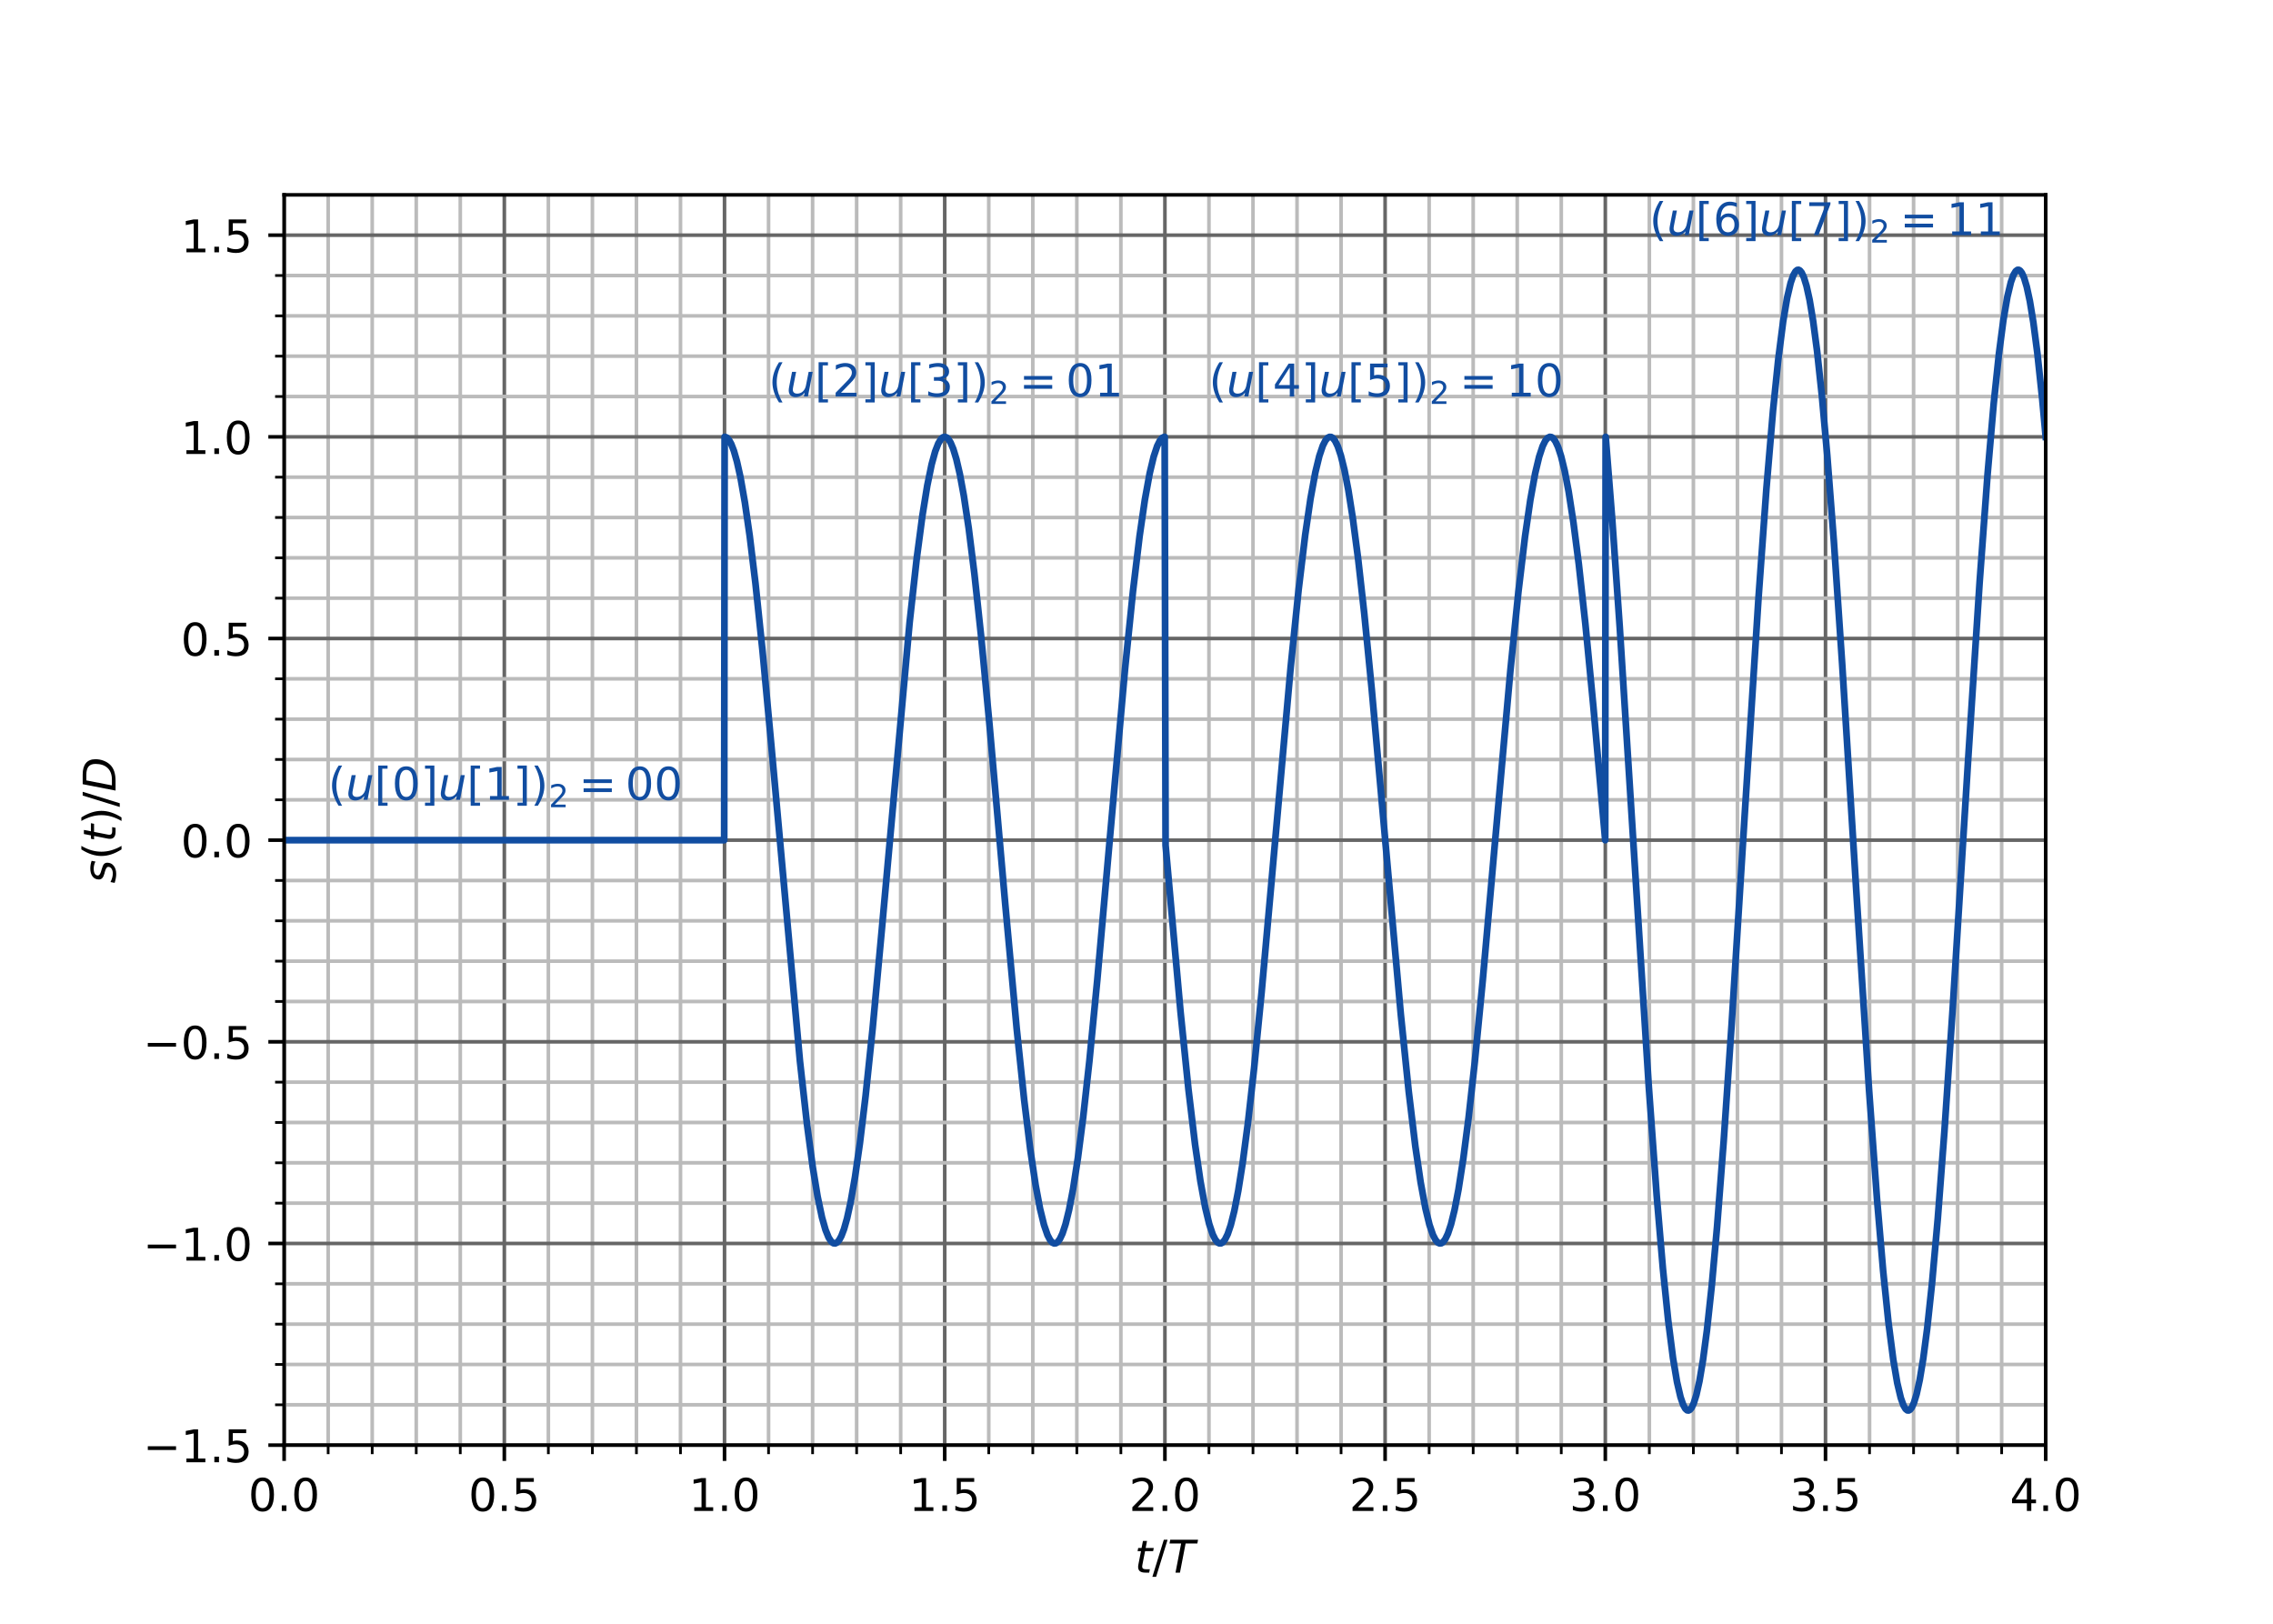 <?xml version="1.0" encoding="utf-8" standalone="no"?>
<!DOCTYPE svg PUBLIC "-//W3C//DTD SVG 1.1//EN"
  "http://www.w3.org/Graphics/SVG/1.1/DTD/svg11.dtd">
<!-- Created with matplotlib (https://matplotlib.org/) -->
<svg height="360pt" version="1.1" viewBox="0 0 504 360" width="504pt" xmlns="http://www.w3.org/2000/svg" xmlns:xlink="http://www.w3.org/1999/xlink">
 <defs>
  <style type="text/css">
*{stroke-linecap:butt;stroke-linejoin:round;}
  </style>
 </defs>
 <g id="figure_1">
  <g id="patch_1">
   <path d="M 0 360 
L 504 360 
L 504 0 
L 0 0 
z
" style="fill:#ffffff;"/>
  </g>
  <g id="axes_1">
   <g id="patch_2">
    <path d="M 63 320.4 
L 453.6 320.4 
L 453.6 43.2 
L 63 43.2 
z
" style="fill:#ffffff;"/>
   </g>
   <g id="matplotlib.axis_1">
    <g id="xtick_1">
     <g id="line2d_1">
      <path clip-path="url(#p6f0d2dac93)" d="M 63 320.4 
L 63 43.2 
" style="fill:none;stroke:#666666;stroke-linecap:square;stroke-width:0.8;"/>
     </g>
     <g id="line2d_2">
      <defs>
       <path d="M 0 0 
L 0 3.5 
" id="m4c95767c0a" style="stroke:#000000;stroke-width:0.8;"/>
      </defs>
      <g>
       <use style="stroke:#000000;stroke-width:0.8;" x="63" xlink:href="#m4c95767c0a" y="320.4"/>
      </g>
     </g>
     <g id="text_1">
      <!-- 0.0 -->
      <defs>
       <path d="M 31.781 66.406 
Q 24.172 66.406 20.328 58.906 
Q 16.5 51.422 16.5 36.375 
Q 16.5 21.391 20.328 13.891 
Q 24.172 6.391 31.781 6.391 
Q 39.453 6.391 43.281 13.891 
Q 47.125 21.391 47.125 36.375 
Q 47.125 51.422 43.281 58.906 
Q 39.453 66.406 31.781 66.406 
z
M 31.781 74.219 
Q 44.047 74.219 50.516 64.516 
Q 56.984 54.828 56.984 36.375 
Q 56.984 17.969 50.516 8.266 
Q 44.047 -1.422 31.781 -1.422 
Q 19.531 -1.422 13.062 8.266 
Q 6.594 17.969 6.594 36.375 
Q 6.594 54.828 13.062 64.516 
Q 19.531 74.219 31.781 74.219 
z
" id="DejaVuSans-48"/>
       <path d="M 10.688 12.406 
L 21 12.406 
L 21 0 
L 10.688 0 
z
" id="DejaVuSans-46"/>
      </defs>
      <g transform="translate(55.048 334.998)scale(0.1 -0.1)">
       <use xlink:href="#DejaVuSans-48"/>
       <use x="63.623" xlink:href="#DejaVuSans-46"/>
       <use x="95.41" xlink:href="#DejaVuSans-48"/>
      </g>
     </g>
    </g>
    <g id="xtick_2">
     <g id="line2d_3">
      <path clip-path="url(#p6f0d2dac93)" d="M 111.825 320.4 
L 111.825 43.2 
" style="fill:none;stroke:#666666;stroke-linecap:square;stroke-width:0.8;"/>
     </g>
     <g id="line2d_4">
      <g>
       <use style="stroke:#000000;stroke-width:0.8;" x="111.825" xlink:href="#m4c95767c0a" y="320.4"/>
      </g>
     </g>
     <g id="text_2">
      <!-- 0.5 -->
      <defs>
       <path d="M 10.797 72.906 
L 49.516 72.906 
L 49.516 64.594 
L 19.828 64.594 
L 19.828 46.734 
Q 21.969 47.469 24.109 47.828 
Q 26.266 48.188 28.422 48.188 
Q 40.625 48.188 47.75 41.5 
Q 54.891 34.812 54.891 23.391 
Q 54.891 11.625 47.562 5.094 
Q 40.234 -1.422 26.906 -1.422 
Q 22.312 -1.422 17.547 -0.641 
Q 12.797 0.141 7.719 1.703 
L 7.719 11.625 
Q 12.109 9.234 16.797 8.062 
Q 21.484 6.891 26.703 6.891 
Q 35.156 6.891 40.078 11.328 
Q 45.016 15.766 45.016 23.391 
Q 45.016 31 40.078 35.438 
Q 35.156 39.891 26.703 39.891 
Q 22.75 39.891 18.812 39.016 
Q 14.891 38.141 10.797 36.281 
z
" id="DejaVuSans-53"/>
      </defs>
      <g transform="translate(103.873 334.998)scale(0.1 -0.1)">
       <use xlink:href="#DejaVuSans-48"/>
       <use x="63.623" xlink:href="#DejaVuSans-46"/>
       <use x="95.41" xlink:href="#DejaVuSans-53"/>
      </g>
     </g>
    </g>
    <g id="xtick_3">
     <g id="line2d_5">
      <path clip-path="url(#p6f0d2dac93)" d="M 160.65 320.4 
L 160.65 43.2 
" style="fill:none;stroke:#666666;stroke-linecap:square;stroke-width:0.8;"/>
     </g>
     <g id="line2d_6">
      <g>
       <use style="stroke:#000000;stroke-width:0.8;" x="160.65" xlink:href="#m4c95767c0a" y="320.4"/>
      </g>
     </g>
     <g id="text_3">
      <!-- 1.0 -->
      <defs>
       <path d="M 12.406 8.297 
L 28.516 8.297 
L 28.516 63.922 
L 10.984 60.406 
L 10.984 69.391 
L 28.422 72.906 
L 38.281 72.906 
L 38.281 8.297 
L 54.391 8.297 
L 54.391 0 
L 12.406 0 
z
" id="DejaVuSans-49"/>
      </defs>
      <g transform="translate(152.698 334.998)scale(0.1 -0.1)">
       <use xlink:href="#DejaVuSans-49"/>
       <use x="63.623" xlink:href="#DejaVuSans-46"/>
       <use x="95.41" xlink:href="#DejaVuSans-48"/>
      </g>
     </g>
    </g>
    <g id="xtick_4">
     <g id="line2d_7">
      <path clip-path="url(#p6f0d2dac93)" d="M 209.475 320.4 
L 209.475 43.2 
" style="fill:none;stroke:#666666;stroke-linecap:square;stroke-width:0.8;"/>
     </g>
     <g id="line2d_8">
      <g>
       <use style="stroke:#000000;stroke-width:0.8;" x="209.475" xlink:href="#m4c95767c0a" y="320.4"/>
      </g>
     </g>
     <g id="text_4">
      <!-- 1.5 -->
      <g transform="translate(201.523 334.998)scale(0.1 -0.1)">
       <use xlink:href="#DejaVuSans-49"/>
       <use x="63.623" xlink:href="#DejaVuSans-46"/>
       <use x="95.41" xlink:href="#DejaVuSans-53"/>
      </g>
     </g>
    </g>
    <g id="xtick_5">
     <g id="line2d_9">
      <path clip-path="url(#p6f0d2dac93)" d="M 258.3 320.4 
L 258.3 43.2 
" style="fill:none;stroke:#666666;stroke-linecap:square;stroke-width:0.8;"/>
     </g>
     <g id="line2d_10">
      <g>
       <use style="stroke:#000000;stroke-width:0.8;" x="258.3" xlink:href="#m4c95767c0a" y="320.4"/>
      </g>
     </g>
     <g id="text_5">
      <!-- 2.0 -->
      <defs>
       <path d="M 19.188 8.297 
L 53.609 8.297 
L 53.609 0 
L 7.328 0 
L 7.328 8.297 
Q 12.938 14.109 22.625 23.891 
Q 32.328 33.688 34.812 36.531 
Q 39.547 41.844 41.422 45.531 
Q 43.312 49.219 43.312 52.781 
Q 43.312 58.594 39.234 62.25 
Q 35.156 65.922 28.609 65.922 
Q 23.969 65.922 18.812 64.312 
Q 13.672 62.703 7.812 59.422 
L 7.812 69.391 
Q 13.766 71.781 18.938 73 
Q 24.125 74.219 28.422 74.219 
Q 39.75 74.219 46.484 68.547 
Q 53.219 62.891 53.219 53.422 
Q 53.219 48.922 51.531 44.891 
Q 49.859 40.875 45.406 35.406 
Q 44.188 33.984 37.641 27.219 
Q 31.109 20.453 19.188 8.297 
z
" id="DejaVuSans-50"/>
      </defs>
      <g transform="translate(250.348 334.998)scale(0.1 -0.1)">
       <use xlink:href="#DejaVuSans-50"/>
       <use x="63.623" xlink:href="#DejaVuSans-46"/>
       <use x="95.41" xlink:href="#DejaVuSans-48"/>
      </g>
     </g>
    </g>
    <g id="xtick_6">
     <g id="line2d_11">
      <path clip-path="url(#p6f0d2dac93)" d="M 307.125 320.4 
L 307.125 43.2 
" style="fill:none;stroke:#666666;stroke-linecap:square;stroke-width:0.8;"/>
     </g>
     <g id="line2d_12">
      <g>
       <use style="stroke:#000000;stroke-width:0.8;" x="307.125" xlink:href="#m4c95767c0a" y="320.4"/>
      </g>
     </g>
     <g id="text_6">
      <!-- 2.5 -->
      <g transform="translate(299.173 334.998)scale(0.1 -0.1)">
       <use xlink:href="#DejaVuSans-50"/>
       <use x="63.623" xlink:href="#DejaVuSans-46"/>
       <use x="95.41" xlink:href="#DejaVuSans-53"/>
      </g>
     </g>
    </g>
    <g id="xtick_7">
     <g id="line2d_13">
      <path clip-path="url(#p6f0d2dac93)" d="M 355.95 320.4 
L 355.95 43.2 
" style="fill:none;stroke:#666666;stroke-linecap:square;stroke-width:0.8;"/>
     </g>
     <g id="line2d_14">
      <g>
       <use style="stroke:#000000;stroke-width:0.8;" x="355.95" xlink:href="#m4c95767c0a" y="320.4"/>
      </g>
     </g>
     <g id="text_7">
      <!-- 3.0 -->
      <defs>
       <path d="M 40.578 39.312 
Q 47.656 37.797 51.625 33 
Q 55.609 28.219 55.609 21.188 
Q 55.609 10.406 48.188 4.484 
Q 40.766 -1.422 27.094 -1.422 
Q 22.516 -1.422 17.656 -0.516 
Q 12.797 0.391 7.625 2.203 
L 7.625 11.719 
Q 11.719 9.328 16.594 8.109 
Q 21.484 6.891 26.812 6.891 
Q 36.078 6.891 40.938 10.547 
Q 45.797 14.203 45.797 21.188 
Q 45.797 27.641 41.281 31.266 
Q 36.766 34.906 28.719 34.906 
L 20.219 34.906 
L 20.219 43.016 
L 29.109 43.016 
Q 36.375 43.016 40.234 45.922 
Q 44.094 48.828 44.094 54.297 
Q 44.094 59.906 40.109 62.906 
Q 36.141 65.922 28.719 65.922 
Q 24.656 65.922 20.016 65.031 
Q 15.375 64.156 9.812 62.312 
L 9.812 71.094 
Q 15.438 72.656 20.344 73.438 
Q 25.25 74.219 29.594 74.219 
Q 40.828 74.219 47.359 69.109 
Q 53.906 64.016 53.906 55.328 
Q 53.906 49.266 50.438 45.094 
Q 46.969 40.922 40.578 39.312 
z
" id="DejaVuSans-51"/>
      </defs>
      <g transform="translate(347.998 334.998)scale(0.1 -0.1)">
       <use xlink:href="#DejaVuSans-51"/>
       <use x="63.623" xlink:href="#DejaVuSans-46"/>
       <use x="95.41" xlink:href="#DejaVuSans-48"/>
      </g>
     </g>
    </g>
    <g id="xtick_8">
     <g id="line2d_15">
      <path clip-path="url(#p6f0d2dac93)" d="M 404.775 320.4 
L 404.775 43.2 
" style="fill:none;stroke:#666666;stroke-linecap:square;stroke-width:0.8;"/>
     </g>
     <g id="line2d_16">
      <g>
       <use style="stroke:#000000;stroke-width:0.8;" x="404.775" xlink:href="#m4c95767c0a" y="320.4"/>
      </g>
     </g>
     <g id="text_8">
      <!-- 3.5 -->
      <g transform="translate(396.823 334.998)scale(0.1 -0.1)">
       <use xlink:href="#DejaVuSans-51"/>
       <use x="63.623" xlink:href="#DejaVuSans-46"/>
       <use x="95.41" xlink:href="#DejaVuSans-53"/>
      </g>
     </g>
    </g>
    <g id="xtick_9">
     <g id="line2d_17">
      <path clip-path="url(#p6f0d2dac93)" d="M 453.6 320.4 
L 453.6 43.2 
" style="fill:none;stroke:#666666;stroke-linecap:square;stroke-width:0.8;"/>
     </g>
     <g id="line2d_18">
      <g>
       <use style="stroke:#000000;stroke-width:0.8;" x="453.6" xlink:href="#m4c95767c0a" y="320.4"/>
      </g>
     </g>
     <g id="text_9">
      <!-- 4.0 -->
      <defs>
       <path d="M 37.797 64.312 
L 12.891 25.391 
L 37.797 25.391 
z
M 35.203 72.906 
L 47.609 72.906 
L 47.609 25.391 
L 58.016 25.391 
L 58.016 17.188 
L 47.609 17.188 
L 47.609 0 
L 37.797 0 
L 37.797 17.188 
L 4.891 17.188 
L 4.891 26.703 
z
" id="DejaVuSans-52"/>
      </defs>
      <g transform="translate(445.648 334.998)scale(0.1 -0.1)">
       <use xlink:href="#DejaVuSans-52"/>
       <use x="63.623" xlink:href="#DejaVuSans-46"/>
       <use x="95.41" xlink:href="#DejaVuSans-48"/>
      </g>
     </g>
    </g>
    <g id="xtick_10">
     <g id="line2d_19">
      <path clip-path="url(#p6f0d2dac93)" d="M 72.765 320.4 
L 72.765 43.2 
" style="fill:none;stroke:#bbbbbb;stroke-linecap:square;stroke-width:0.8;"/>
     </g>
     <g id="line2d_20">
      <defs>
       <path d="M 0 0 
L 0 2 
" id="m94cf614ef8" style="stroke:#000000;stroke-width:0.6;"/>
      </defs>
      <g>
       <use style="stroke:#000000;stroke-width:0.6;" x="72.765" xlink:href="#m94cf614ef8" y="320.4"/>
      </g>
     </g>
    </g>
    <g id="xtick_11">
     <g id="line2d_21">
      <path clip-path="url(#p6f0d2dac93)" d="M 82.53 320.4 
L 82.53 43.2 
" style="fill:none;stroke:#bbbbbb;stroke-linecap:square;stroke-width:0.8;"/>
     </g>
     <g id="line2d_22">
      <g>
       <use style="stroke:#000000;stroke-width:0.6;" x="82.53" xlink:href="#m94cf614ef8" y="320.4"/>
      </g>
     </g>
    </g>
    <g id="xtick_12">
     <g id="line2d_23">
      <path clip-path="url(#p6f0d2dac93)" d="M 92.295 320.4 
L 92.295 43.2 
" style="fill:none;stroke:#bbbbbb;stroke-linecap:square;stroke-width:0.8;"/>
     </g>
     <g id="line2d_24">
      <g>
       <use style="stroke:#000000;stroke-width:0.6;" x="92.295" xlink:href="#m94cf614ef8" y="320.4"/>
      </g>
     </g>
    </g>
    <g id="xtick_13">
     <g id="line2d_25">
      <path clip-path="url(#p6f0d2dac93)" d="M 102.06 320.4 
L 102.06 43.2 
" style="fill:none;stroke:#bbbbbb;stroke-linecap:square;stroke-width:0.8;"/>
     </g>
     <g id="line2d_26">
      <g>
       <use style="stroke:#000000;stroke-width:0.6;" x="102.06" xlink:href="#m94cf614ef8" y="320.4"/>
      </g>
     </g>
    </g>
    <g id="xtick_14">
     <g id="line2d_27">
      <path clip-path="url(#p6f0d2dac93)" d="M 121.59 320.4 
L 121.59 43.2 
" style="fill:none;stroke:#bbbbbb;stroke-linecap:square;stroke-width:0.8;"/>
     </g>
     <g id="line2d_28">
      <g>
       <use style="stroke:#000000;stroke-width:0.6;" x="121.59" xlink:href="#m94cf614ef8" y="320.4"/>
      </g>
     </g>
    </g>
    <g id="xtick_15">
     <g id="line2d_29">
      <path clip-path="url(#p6f0d2dac93)" d="M 131.355 320.4 
L 131.355 43.2 
" style="fill:none;stroke:#bbbbbb;stroke-linecap:square;stroke-width:0.8;"/>
     </g>
     <g id="line2d_30">
      <g>
       <use style="stroke:#000000;stroke-width:0.6;" x="131.355" xlink:href="#m94cf614ef8" y="320.4"/>
      </g>
     </g>
    </g>
    <g id="xtick_16">
     <g id="line2d_31">
      <path clip-path="url(#p6f0d2dac93)" d="M 141.12 320.4 
L 141.12 43.2 
" style="fill:none;stroke:#bbbbbb;stroke-linecap:square;stroke-width:0.8;"/>
     </g>
     <g id="line2d_32">
      <g>
       <use style="stroke:#000000;stroke-width:0.6;" x="141.12" xlink:href="#m94cf614ef8" y="320.4"/>
      </g>
     </g>
    </g>
    <g id="xtick_17">
     <g id="line2d_33">
      <path clip-path="url(#p6f0d2dac93)" d="M 150.885 320.4 
L 150.885 43.2 
" style="fill:none;stroke:#bbbbbb;stroke-linecap:square;stroke-width:0.8;"/>
     </g>
     <g id="line2d_34">
      <g>
       <use style="stroke:#000000;stroke-width:0.6;" x="150.885" xlink:href="#m94cf614ef8" y="320.4"/>
      </g>
     </g>
    </g>
    <g id="xtick_18">
     <g id="line2d_35">
      <path clip-path="url(#p6f0d2dac93)" d="M 170.415 320.4 
L 170.415 43.2 
" style="fill:none;stroke:#bbbbbb;stroke-linecap:square;stroke-width:0.8;"/>
     </g>
     <g id="line2d_36">
      <g>
       <use style="stroke:#000000;stroke-width:0.6;" x="170.415" xlink:href="#m94cf614ef8" y="320.4"/>
      </g>
     </g>
    </g>
    <g id="xtick_19">
     <g id="line2d_37">
      <path clip-path="url(#p6f0d2dac93)" d="M 180.18 320.4 
L 180.18 43.2 
" style="fill:none;stroke:#bbbbbb;stroke-linecap:square;stroke-width:0.8;"/>
     </g>
     <g id="line2d_38">
      <g>
       <use style="stroke:#000000;stroke-width:0.6;" x="180.18" xlink:href="#m94cf614ef8" y="320.4"/>
      </g>
     </g>
    </g>
    <g id="xtick_20">
     <g id="line2d_39">
      <path clip-path="url(#p6f0d2dac93)" d="M 189.945 320.4 
L 189.945 43.2 
" style="fill:none;stroke:#bbbbbb;stroke-linecap:square;stroke-width:0.8;"/>
     </g>
     <g id="line2d_40">
      <g>
       <use style="stroke:#000000;stroke-width:0.6;" x="189.945" xlink:href="#m94cf614ef8" y="320.4"/>
      </g>
     </g>
    </g>
    <g id="xtick_21">
     <g id="line2d_41">
      <path clip-path="url(#p6f0d2dac93)" d="M 199.71 320.4 
L 199.71 43.2 
" style="fill:none;stroke:#bbbbbb;stroke-linecap:square;stroke-width:0.8;"/>
     </g>
     <g id="line2d_42">
      <g>
       <use style="stroke:#000000;stroke-width:0.6;" x="199.71" xlink:href="#m94cf614ef8" y="320.4"/>
      </g>
     </g>
    </g>
    <g id="xtick_22">
     <g id="line2d_43">
      <path clip-path="url(#p6f0d2dac93)" d="M 219.24 320.4 
L 219.24 43.2 
" style="fill:none;stroke:#bbbbbb;stroke-linecap:square;stroke-width:0.8;"/>
     </g>
     <g id="line2d_44">
      <g>
       <use style="stroke:#000000;stroke-width:0.6;" x="219.24" xlink:href="#m94cf614ef8" y="320.4"/>
      </g>
     </g>
    </g>
    <g id="xtick_23">
     <g id="line2d_45">
      <path clip-path="url(#p6f0d2dac93)" d="M 229.005 320.4 
L 229.005 43.2 
" style="fill:none;stroke:#bbbbbb;stroke-linecap:square;stroke-width:0.8;"/>
     </g>
     <g id="line2d_46">
      <g>
       <use style="stroke:#000000;stroke-width:0.6;" x="229.005" xlink:href="#m94cf614ef8" y="320.4"/>
      </g>
     </g>
    </g>
    <g id="xtick_24">
     <g id="line2d_47">
      <path clip-path="url(#p6f0d2dac93)" d="M 238.77 320.4 
L 238.77 43.2 
" style="fill:none;stroke:#bbbbbb;stroke-linecap:square;stroke-width:0.8;"/>
     </g>
     <g id="line2d_48">
      <g>
       <use style="stroke:#000000;stroke-width:0.6;" x="238.77" xlink:href="#m94cf614ef8" y="320.4"/>
      </g>
     </g>
    </g>
    <g id="xtick_25">
     <g id="line2d_49">
      <path clip-path="url(#p6f0d2dac93)" d="M 248.535 320.4 
L 248.535 43.2 
" style="fill:none;stroke:#bbbbbb;stroke-linecap:square;stroke-width:0.8;"/>
     </g>
     <g id="line2d_50">
      <g>
       <use style="stroke:#000000;stroke-width:0.6;" x="248.535" xlink:href="#m94cf614ef8" y="320.4"/>
      </g>
     </g>
    </g>
    <g id="xtick_26">
     <g id="line2d_51">
      <path clip-path="url(#p6f0d2dac93)" d="M 268.065 320.4 
L 268.065 43.2 
" style="fill:none;stroke:#bbbbbb;stroke-linecap:square;stroke-width:0.8;"/>
     </g>
     <g id="line2d_52">
      <g>
       <use style="stroke:#000000;stroke-width:0.6;" x="268.065" xlink:href="#m94cf614ef8" y="320.4"/>
      </g>
     </g>
    </g>
    <g id="xtick_27">
     <g id="line2d_53">
      <path clip-path="url(#p6f0d2dac93)" d="M 277.83 320.4 
L 277.83 43.2 
" style="fill:none;stroke:#bbbbbb;stroke-linecap:square;stroke-width:0.8;"/>
     </g>
     <g id="line2d_54">
      <g>
       <use style="stroke:#000000;stroke-width:0.6;" x="277.83" xlink:href="#m94cf614ef8" y="320.4"/>
      </g>
     </g>
    </g>
    <g id="xtick_28">
     <g id="line2d_55">
      <path clip-path="url(#p6f0d2dac93)" d="M 287.595 320.4 
L 287.595 43.2 
" style="fill:none;stroke:#bbbbbb;stroke-linecap:square;stroke-width:0.8;"/>
     </g>
     <g id="line2d_56">
      <g>
       <use style="stroke:#000000;stroke-width:0.6;" x="287.595" xlink:href="#m94cf614ef8" y="320.4"/>
      </g>
     </g>
    </g>
    <g id="xtick_29">
     <g id="line2d_57">
      <path clip-path="url(#p6f0d2dac93)" d="M 297.36 320.4 
L 297.36 43.2 
" style="fill:none;stroke:#bbbbbb;stroke-linecap:square;stroke-width:0.8;"/>
     </g>
     <g id="line2d_58">
      <g>
       <use style="stroke:#000000;stroke-width:0.6;" x="297.36" xlink:href="#m94cf614ef8" y="320.4"/>
      </g>
     </g>
    </g>
    <g id="xtick_30">
     <g id="line2d_59">
      <path clip-path="url(#p6f0d2dac93)" d="M 316.89 320.4 
L 316.89 43.2 
" style="fill:none;stroke:#bbbbbb;stroke-linecap:square;stroke-width:0.8;"/>
     </g>
     <g id="line2d_60">
      <g>
       <use style="stroke:#000000;stroke-width:0.6;" x="316.89" xlink:href="#m94cf614ef8" y="320.4"/>
      </g>
     </g>
    </g>
    <g id="xtick_31">
     <g id="line2d_61">
      <path clip-path="url(#p6f0d2dac93)" d="M 326.655 320.4 
L 326.655 43.2 
" style="fill:none;stroke:#bbbbbb;stroke-linecap:square;stroke-width:0.8;"/>
     </g>
     <g id="line2d_62">
      <g>
       <use style="stroke:#000000;stroke-width:0.6;" x="326.655" xlink:href="#m94cf614ef8" y="320.4"/>
      </g>
     </g>
    </g>
    <g id="xtick_32">
     <g id="line2d_63">
      <path clip-path="url(#p6f0d2dac93)" d="M 336.42 320.4 
L 336.42 43.2 
" style="fill:none;stroke:#bbbbbb;stroke-linecap:square;stroke-width:0.8;"/>
     </g>
     <g id="line2d_64">
      <g>
       <use style="stroke:#000000;stroke-width:0.6;" x="336.42" xlink:href="#m94cf614ef8" y="320.4"/>
      </g>
     </g>
    </g>
    <g id="xtick_33">
     <g id="line2d_65">
      <path clip-path="url(#p6f0d2dac93)" d="M 346.185 320.4 
L 346.185 43.2 
" style="fill:none;stroke:#bbbbbb;stroke-linecap:square;stroke-width:0.8;"/>
     </g>
     <g id="line2d_66">
      <g>
       <use style="stroke:#000000;stroke-width:0.6;" x="346.185" xlink:href="#m94cf614ef8" y="320.4"/>
      </g>
     </g>
    </g>
    <g id="xtick_34">
     <g id="line2d_67">
      <path clip-path="url(#p6f0d2dac93)" d="M 365.715 320.4 
L 365.715 43.2 
" style="fill:none;stroke:#bbbbbb;stroke-linecap:square;stroke-width:0.8;"/>
     </g>
     <g id="line2d_68">
      <g>
       <use style="stroke:#000000;stroke-width:0.6;" x="365.715" xlink:href="#m94cf614ef8" y="320.4"/>
      </g>
     </g>
    </g>
    <g id="xtick_35">
     <g id="line2d_69">
      <path clip-path="url(#p6f0d2dac93)" d="M 375.48 320.4 
L 375.48 43.2 
" style="fill:none;stroke:#bbbbbb;stroke-linecap:square;stroke-width:0.8;"/>
     </g>
     <g id="line2d_70">
      <g>
       <use style="stroke:#000000;stroke-width:0.6;" x="375.48" xlink:href="#m94cf614ef8" y="320.4"/>
      </g>
     </g>
    </g>
    <g id="xtick_36">
     <g id="line2d_71">
      <path clip-path="url(#p6f0d2dac93)" d="M 385.245 320.4 
L 385.245 43.2 
" style="fill:none;stroke:#bbbbbb;stroke-linecap:square;stroke-width:0.8;"/>
     </g>
     <g id="line2d_72">
      <g>
       <use style="stroke:#000000;stroke-width:0.6;" x="385.245" xlink:href="#m94cf614ef8" y="320.4"/>
      </g>
     </g>
    </g>
    <g id="xtick_37">
     <g id="line2d_73">
      <path clip-path="url(#p6f0d2dac93)" d="M 395.01 320.4 
L 395.01 43.2 
" style="fill:none;stroke:#bbbbbb;stroke-linecap:square;stroke-width:0.8;"/>
     </g>
     <g id="line2d_74">
      <g>
       <use style="stroke:#000000;stroke-width:0.6;" x="395.01" xlink:href="#m94cf614ef8" y="320.4"/>
      </g>
     </g>
    </g>
    <g id="xtick_38">
     <g id="line2d_75">
      <path clip-path="url(#p6f0d2dac93)" d="M 414.54 320.4 
L 414.54 43.2 
" style="fill:none;stroke:#bbbbbb;stroke-linecap:square;stroke-width:0.8;"/>
     </g>
     <g id="line2d_76">
      <g>
       <use style="stroke:#000000;stroke-width:0.6;" x="414.54" xlink:href="#m94cf614ef8" y="320.4"/>
      </g>
     </g>
    </g>
    <g id="xtick_39">
     <g id="line2d_77">
      <path clip-path="url(#p6f0d2dac93)" d="M 424.305 320.4 
L 424.305 43.2 
" style="fill:none;stroke:#bbbbbb;stroke-linecap:square;stroke-width:0.8;"/>
     </g>
     <g id="line2d_78">
      <g>
       <use style="stroke:#000000;stroke-width:0.6;" x="424.305" xlink:href="#m94cf614ef8" y="320.4"/>
      </g>
     </g>
    </g>
    <g id="xtick_40">
     <g id="line2d_79">
      <path clip-path="url(#p6f0d2dac93)" d="M 434.07 320.4 
L 434.07 43.2 
" style="fill:none;stroke:#bbbbbb;stroke-linecap:square;stroke-width:0.8;"/>
     </g>
     <g id="line2d_80">
      <g>
       <use style="stroke:#000000;stroke-width:0.6;" x="434.07" xlink:href="#m94cf614ef8" y="320.4"/>
      </g>
     </g>
    </g>
    <g id="xtick_41">
     <g id="line2d_81">
      <path clip-path="url(#p6f0d2dac93)" d="M 443.835 320.4 
L 443.835 43.2 
" style="fill:none;stroke:#bbbbbb;stroke-linecap:square;stroke-width:0.8;"/>
     </g>
     <g id="line2d_82">
      <g>
       <use style="stroke:#000000;stroke-width:0.6;" x="443.835" xlink:href="#m94cf614ef8" y="320.4"/>
      </g>
     </g>
    </g>
    <g id="text_10">
     <!-- $t/T$ -->
     <defs>
      <path d="M 42.281 54.688 
L 40.922 47.703 
L 23 47.703 
L 17.188 18.016 
Q 16.891 16.359 16.75 15.234 
Q 16.609 14.109 16.609 13.484 
Q 16.609 10.359 18.484 8.938 
Q 20.359 7.516 24.516 7.516 
L 33.594 7.516 
L 32.078 0 
L 23.484 0 
Q 15.484 0 11.547 3.125 
Q 7.625 6.25 7.625 12.594 
Q 7.625 13.719 7.766 15.062 
Q 7.906 16.406 8.203 18.016 
L 14.016 47.703 
L 6.391 47.703 
L 7.812 54.688 
L 15.281 54.688 
L 18.312 70.219 
L 27.297 70.219 
L 24.312 54.688 
z
" id="DejaVuSans-Oblique-116"/>
      <path d="M 25.391 72.906 
L 33.688 72.906 
L 8.297 -9.281 
L 0 -9.281 
z
" id="DejaVuSans-47"/>
      <path d="M 5.906 72.906 
L 67.578 72.906 
L 66.016 64.594 
L 39.984 64.594 
L 27.484 0 
L 17.578 0 
L 30.078 64.594 
L 4.297 64.594 
z
" id="DejaVuSans-Oblique-84"/>
     </defs>
     <g transform="translate(251.6 348.677)scale(0.1 -0.1)">
      <use transform="translate(0 0.094)" xlink:href="#DejaVuSans-Oblique-116"/>
      <use transform="translate(39.209 0.094)" xlink:href="#DejaVuSans-47"/>
      <use transform="translate(72.9 0.094)" xlink:href="#DejaVuSans-Oblique-84"/>
     </g>
    </g>
   </g>
   <g id="matplotlib.axis_2">
    <g id="ytick_1">
     <g id="line2d_83">
      <path clip-path="url(#p6f0d2dac93)" d="M 63 320.4 
L 453.6 320.4 
" style="fill:none;stroke:#666666;stroke-linecap:square;stroke-width:0.8;"/>
     </g>
     <g id="line2d_84">
      <defs>
       <path d="M 0 0 
L -3.5 0 
" id="mb6d97af0f6" style="stroke:#000000;stroke-width:0.8;"/>
      </defs>
      <g>
       <use style="stroke:#000000;stroke-width:0.8;" x="63" xlink:href="#mb6d97af0f6" y="320.4"/>
      </g>
     </g>
     <g id="text_11">
      <!-- −1.5 -->
      <defs>
       <path d="M 10.594 35.5 
L 73.188 35.5 
L 73.188 27.203 
L 10.594 27.203 
z
" id="DejaVuSans-8722"/>
      </defs>
      <g transform="translate(31.717 324.199)scale(0.1 -0.1)">
       <use xlink:href="#DejaVuSans-8722"/>
       <use x="83.789" xlink:href="#DejaVuSans-49"/>
       <use x="147.412" xlink:href="#DejaVuSans-46"/>
       <use x="179.199" xlink:href="#DejaVuSans-53"/>
      </g>
     </g>
    </g>
    <g id="ytick_2">
     <g id="line2d_85">
      <path clip-path="url(#p6f0d2dac93)" d="M 63 275.69 
L 453.6 275.69 
" style="fill:none;stroke:#666666;stroke-linecap:square;stroke-width:0.8;"/>
     </g>
     <g id="line2d_86">
      <g>
       <use style="stroke:#000000;stroke-width:0.8;" x="63" xlink:href="#mb6d97af0f6" y="275.69"/>
      </g>
     </g>
     <g id="text_12">
      <!-- −1.0 -->
      <g transform="translate(31.717 279.49)scale(0.1 -0.1)">
       <use xlink:href="#DejaVuSans-8722"/>
       <use x="83.789" xlink:href="#DejaVuSans-49"/>
       <use x="147.412" xlink:href="#DejaVuSans-46"/>
       <use x="179.199" xlink:href="#DejaVuSans-48"/>
      </g>
     </g>
    </g>
    <g id="ytick_3">
     <g id="line2d_87">
      <path clip-path="url(#p6f0d2dac93)" d="M 63 230.981 
L 453.6 230.981 
" style="fill:none;stroke:#666666;stroke-linecap:square;stroke-width:0.8;"/>
     </g>
     <g id="line2d_88">
      <g>
       <use style="stroke:#000000;stroke-width:0.8;" x="63" xlink:href="#mb6d97af0f6" y="230.981"/>
      </g>
     </g>
     <g id="text_13">
      <!-- −0.5 -->
      <g transform="translate(31.717 234.78)scale(0.1 -0.1)">
       <use xlink:href="#DejaVuSans-8722"/>
       <use x="83.789" xlink:href="#DejaVuSans-48"/>
       <use x="147.412" xlink:href="#DejaVuSans-46"/>
       <use x="179.199" xlink:href="#DejaVuSans-53"/>
      </g>
     </g>
    </g>
    <g id="ytick_4">
     <g id="line2d_89">
      <path clip-path="url(#p6f0d2dac93)" d="M 63 186.271 
L 453.6 186.271 
" style="fill:none;stroke:#666666;stroke-linecap:square;stroke-width:0.8;"/>
     </g>
     <g id="line2d_90">
      <g>
       <use style="stroke:#000000;stroke-width:0.8;" x="63" xlink:href="#mb6d97af0f6" y="186.271"/>
      </g>
     </g>
     <g id="text_14">
      <!-- 0.0 -->
      <g transform="translate(40.097 190.07)scale(0.1 -0.1)">
       <use xlink:href="#DejaVuSans-48"/>
       <use x="63.623" xlink:href="#DejaVuSans-46"/>
       <use x="95.41" xlink:href="#DejaVuSans-48"/>
      </g>
     </g>
    </g>
    <g id="ytick_5">
     <g id="line2d_91">
      <path clip-path="url(#p6f0d2dac93)" d="M 63 141.561 
L 453.6 141.561 
" style="fill:none;stroke:#666666;stroke-linecap:square;stroke-width:0.8;"/>
     </g>
     <g id="line2d_92">
      <g>
       <use style="stroke:#000000;stroke-width:0.8;" x="63" xlink:href="#mb6d97af0f6" y="141.561"/>
      </g>
     </g>
     <g id="text_15">
      <!-- 0.5 -->
      <g transform="translate(40.097 145.361)scale(0.1 -0.1)">
       <use xlink:href="#DejaVuSans-48"/>
       <use x="63.623" xlink:href="#DejaVuSans-46"/>
       <use x="95.41" xlink:href="#DejaVuSans-53"/>
      </g>
     </g>
    </g>
    <g id="ytick_6">
     <g id="line2d_93">
      <path clip-path="url(#p6f0d2dac93)" d="M 63 96.852 
L 453.6 96.852 
" style="fill:none;stroke:#666666;stroke-linecap:square;stroke-width:0.8;"/>
     </g>
     <g id="line2d_94">
      <g>
       <use style="stroke:#000000;stroke-width:0.8;" x="63" xlink:href="#mb6d97af0f6" y="96.852"/>
      </g>
     </g>
     <g id="text_16">
      <!-- 1.0 -->
      <g transform="translate(40.097 100.651)scale(0.1 -0.1)">
       <use xlink:href="#DejaVuSans-49"/>
       <use x="63.623" xlink:href="#DejaVuSans-46"/>
       <use x="95.41" xlink:href="#DejaVuSans-48"/>
      </g>
     </g>
    </g>
    <g id="ytick_7">
     <g id="line2d_95">
      <path clip-path="url(#p6f0d2dac93)" d="M 63 52.142 
L 453.6 52.142 
" style="fill:none;stroke:#666666;stroke-linecap:square;stroke-width:0.8;"/>
     </g>
     <g id="line2d_96">
      <g>
       <use style="stroke:#000000;stroke-width:0.8;" x="63" xlink:href="#mb6d97af0f6" y="52.142"/>
      </g>
     </g>
     <g id="text_17">
      <!-- 1.5 -->
      <g transform="translate(40.097 55.941)scale(0.1 -0.1)">
       <use xlink:href="#DejaVuSans-49"/>
       <use x="63.623" xlink:href="#DejaVuSans-46"/>
       <use x="95.41" xlink:href="#DejaVuSans-53"/>
      </g>
     </g>
    </g>
    <g id="ytick_8">
     <g id="line2d_97">
      <path clip-path="url(#p6f0d2dac93)" d="M 63 311.458 
L 453.6 311.458 
" style="fill:none;stroke:#bbbbbb;stroke-linecap:square;stroke-width:0.8;"/>
     </g>
     <g id="line2d_98">
      <defs>
       <path d="M 0 0 
L -2 0 
" id="m86d7600f49" style="stroke:#000000;stroke-width:0.6;"/>
      </defs>
      <g>
       <use style="stroke:#000000;stroke-width:0.6;" x="63" xlink:href="#m86d7600f49" y="311.458"/>
      </g>
     </g>
    </g>
    <g id="ytick_9">
     <g id="line2d_99">
      <path clip-path="url(#p6f0d2dac93)" d="M 63 302.516 
L 453.6 302.516 
" style="fill:none;stroke:#bbbbbb;stroke-linecap:square;stroke-width:0.8;"/>
     </g>
     <g id="line2d_100">
      <g>
       <use style="stroke:#000000;stroke-width:0.6;" x="63" xlink:href="#m86d7600f49" y="302.516"/>
      </g>
     </g>
    </g>
    <g id="ytick_10">
     <g id="line2d_101">
      <path clip-path="url(#p6f0d2dac93)" d="M 63 293.574 
L 453.6 293.574 
" style="fill:none;stroke:#bbbbbb;stroke-linecap:square;stroke-width:0.8;"/>
     </g>
     <g id="line2d_102">
      <g>
       <use style="stroke:#000000;stroke-width:0.6;" x="63" xlink:href="#m86d7600f49" y="293.574"/>
      </g>
     </g>
    </g>
    <g id="ytick_11">
     <g id="line2d_103">
      <path clip-path="url(#p6f0d2dac93)" d="M 63 284.632 
L 453.6 284.632 
" style="fill:none;stroke:#bbbbbb;stroke-linecap:square;stroke-width:0.8;"/>
     </g>
     <g id="line2d_104">
      <g>
       <use style="stroke:#000000;stroke-width:0.6;" x="63" xlink:href="#m86d7600f49" y="284.632"/>
      </g>
     </g>
    </g>
    <g id="ytick_12">
     <g id="line2d_105">
      <path clip-path="url(#p6f0d2dac93)" d="M 63 266.748 
L 453.6 266.748 
" style="fill:none;stroke:#bbbbbb;stroke-linecap:square;stroke-width:0.8;"/>
     </g>
     <g id="line2d_106">
      <g>
       <use style="stroke:#000000;stroke-width:0.6;" x="63" xlink:href="#m86d7600f49" y="266.748"/>
      </g>
     </g>
    </g>
    <g id="ytick_13">
     <g id="line2d_107">
      <path clip-path="url(#p6f0d2dac93)" d="M 63 257.806 
L 453.6 257.806 
" style="fill:none;stroke:#bbbbbb;stroke-linecap:square;stroke-width:0.8;"/>
     </g>
     <g id="line2d_108">
      <g>
       <use style="stroke:#000000;stroke-width:0.6;" x="63" xlink:href="#m86d7600f49" y="257.806"/>
      </g>
     </g>
    </g>
    <g id="ytick_14">
     <g id="line2d_109">
      <path clip-path="url(#p6f0d2dac93)" d="M 63 248.865 
L 453.6 248.865 
" style="fill:none;stroke:#bbbbbb;stroke-linecap:square;stroke-width:0.8;"/>
     </g>
     <g id="line2d_110">
      <g>
       <use style="stroke:#000000;stroke-width:0.6;" x="63" xlink:href="#m86d7600f49" y="248.865"/>
      </g>
     </g>
    </g>
    <g id="ytick_15">
     <g id="line2d_111">
      <path clip-path="url(#p6f0d2dac93)" d="M 63 239.923 
L 453.6 239.923 
" style="fill:none;stroke:#bbbbbb;stroke-linecap:square;stroke-width:0.8;"/>
     </g>
     <g id="line2d_112">
      <g>
       <use style="stroke:#000000;stroke-width:0.6;" x="63" xlink:href="#m86d7600f49" y="239.923"/>
      </g>
     </g>
    </g>
    <g id="ytick_16">
     <g id="line2d_113">
      <path clip-path="url(#p6f0d2dac93)" d="M 63 222.039 
L 453.6 222.039 
" style="fill:none;stroke:#bbbbbb;stroke-linecap:square;stroke-width:0.8;"/>
     </g>
     <g id="line2d_114">
      <g>
       <use style="stroke:#000000;stroke-width:0.6;" x="63" xlink:href="#m86d7600f49" y="222.039"/>
      </g>
     </g>
    </g>
    <g id="ytick_17">
     <g id="line2d_115">
      <path clip-path="url(#p6f0d2dac93)" d="M 63 213.097 
L 453.6 213.097 
" style="fill:none;stroke:#bbbbbb;stroke-linecap:square;stroke-width:0.8;"/>
     </g>
     <g id="line2d_116">
      <g>
       <use style="stroke:#000000;stroke-width:0.6;" x="63" xlink:href="#m86d7600f49" y="213.097"/>
      </g>
     </g>
    </g>
    <g id="ytick_18">
     <g id="line2d_117">
      <path clip-path="url(#p6f0d2dac93)" d="M 63 204.155 
L 453.6 204.155 
" style="fill:none;stroke:#bbbbbb;stroke-linecap:square;stroke-width:0.8;"/>
     </g>
     <g id="line2d_118">
      <g>
       <use style="stroke:#000000;stroke-width:0.6;" x="63" xlink:href="#m86d7600f49" y="204.155"/>
      </g>
     </g>
    </g>
    <g id="ytick_19">
     <g id="line2d_119">
      <path clip-path="url(#p6f0d2dac93)" d="M 63 195.213 
L 453.6 195.213 
" style="fill:none;stroke:#bbbbbb;stroke-linecap:square;stroke-width:0.8;"/>
     </g>
     <g id="line2d_120">
      <g>
       <use style="stroke:#000000;stroke-width:0.6;" x="63" xlink:href="#m86d7600f49" y="195.213"/>
      </g>
     </g>
    </g>
    <g id="ytick_20">
     <g id="line2d_121">
      <path clip-path="url(#p6f0d2dac93)" d="M 63 177.329 
L 453.6 177.329 
" style="fill:none;stroke:#bbbbbb;stroke-linecap:square;stroke-width:0.8;"/>
     </g>
     <g id="line2d_122">
      <g>
       <use style="stroke:#000000;stroke-width:0.6;" x="63" xlink:href="#m86d7600f49" y="177.329"/>
      </g>
     </g>
    </g>
    <g id="ytick_21">
     <g id="line2d_123">
      <path clip-path="url(#p6f0d2dac93)" d="M 63 168.387 
L 453.6 168.387 
" style="fill:none;stroke:#bbbbbb;stroke-linecap:square;stroke-width:0.8;"/>
     </g>
     <g id="line2d_124">
      <g>
       <use style="stroke:#000000;stroke-width:0.6;" x="63" xlink:href="#m86d7600f49" y="168.387"/>
      </g>
     </g>
    </g>
    <g id="ytick_22">
     <g id="line2d_125">
      <path clip-path="url(#p6f0d2dac93)" d="M 63 159.445 
L 453.6 159.445 
" style="fill:none;stroke:#bbbbbb;stroke-linecap:square;stroke-width:0.8;"/>
     </g>
     <g id="line2d_126">
      <g>
       <use style="stroke:#000000;stroke-width:0.6;" x="63" xlink:href="#m86d7600f49" y="159.445"/>
      </g>
     </g>
    </g>
    <g id="ytick_23">
     <g id="line2d_127">
      <path clip-path="url(#p6f0d2dac93)" d="M 63 150.503 
L 453.6 150.503 
" style="fill:none;stroke:#bbbbbb;stroke-linecap:square;stroke-width:0.8;"/>
     </g>
     <g id="line2d_128">
      <g>
       <use style="stroke:#000000;stroke-width:0.6;" x="63" xlink:href="#m86d7600f49" y="150.503"/>
      </g>
     </g>
    </g>
    <g id="ytick_24">
     <g id="line2d_129">
      <path clip-path="url(#p6f0d2dac93)" d="M 63 132.619 
L 453.6 132.619 
" style="fill:none;stroke:#bbbbbb;stroke-linecap:square;stroke-width:0.8;"/>
     </g>
     <g id="line2d_130">
      <g>
       <use style="stroke:#000000;stroke-width:0.6;" x="63" xlink:href="#m86d7600f49" y="132.619"/>
      </g>
     </g>
    </g>
    <g id="ytick_25">
     <g id="line2d_131">
      <path clip-path="url(#p6f0d2dac93)" d="M 63 123.677 
L 453.6 123.677 
" style="fill:none;stroke:#bbbbbb;stroke-linecap:square;stroke-width:0.8;"/>
     </g>
     <g id="line2d_132">
      <g>
       <use style="stroke:#000000;stroke-width:0.6;" x="63" xlink:href="#m86d7600f49" y="123.677"/>
      </g>
     </g>
    </g>
    <g id="ytick_26">
     <g id="line2d_133">
      <path clip-path="url(#p6f0d2dac93)" d="M 63 114.735 
L 453.6 114.735 
" style="fill:none;stroke:#bbbbbb;stroke-linecap:square;stroke-width:0.8;"/>
     </g>
     <g id="line2d_134">
      <g>
       <use style="stroke:#000000;stroke-width:0.6;" x="63" xlink:href="#m86d7600f49" y="114.735"/>
      </g>
     </g>
    </g>
    <g id="ytick_27">
     <g id="line2d_135">
      <path clip-path="url(#p6f0d2dac93)" d="M 63 105.794 
L 453.6 105.794 
" style="fill:none;stroke:#bbbbbb;stroke-linecap:square;stroke-width:0.8;"/>
     </g>
     <g id="line2d_136">
      <g>
       <use style="stroke:#000000;stroke-width:0.6;" x="63" xlink:href="#m86d7600f49" y="105.794"/>
      </g>
     </g>
    </g>
    <g id="ytick_28">
     <g id="line2d_137">
      <path clip-path="url(#p6f0d2dac93)" d="M 63 87.91 
L 453.6 87.91 
" style="fill:none;stroke:#bbbbbb;stroke-linecap:square;stroke-width:0.8;"/>
     </g>
     <g id="line2d_138">
      <g>
       <use style="stroke:#000000;stroke-width:0.6;" x="63" xlink:href="#m86d7600f49" y="87.91"/>
      </g>
     </g>
    </g>
    <g id="ytick_29">
     <g id="line2d_139">
      <path clip-path="url(#p6f0d2dac93)" d="M 63 78.968 
L 453.6 78.968 
" style="fill:none;stroke:#bbbbbb;stroke-linecap:square;stroke-width:0.8;"/>
     </g>
     <g id="line2d_140">
      <g>
       <use style="stroke:#000000;stroke-width:0.6;" x="63" xlink:href="#m86d7600f49" y="78.968"/>
      </g>
     </g>
    </g>
    <g id="ytick_30">
     <g id="line2d_141">
      <path clip-path="url(#p6f0d2dac93)" d="M 63 70.026 
L 453.6 70.026 
" style="fill:none;stroke:#bbbbbb;stroke-linecap:square;stroke-width:0.8;"/>
     </g>
     <g id="line2d_142">
      <g>
       <use style="stroke:#000000;stroke-width:0.6;" x="63" xlink:href="#m86d7600f49" y="70.026"/>
      </g>
     </g>
    </g>
    <g id="ytick_31">
     <g id="line2d_143">
      <path clip-path="url(#p6f0d2dac93)" d="M 63 61.084 
L 453.6 61.084 
" style="fill:none;stroke:#bbbbbb;stroke-linecap:square;stroke-width:0.8;"/>
     </g>
     <g id="line2d_144">
      <g>
       <use style="stroke:#000000;stroke-width:0.6;" x="63" xlink:href="#m86d7600f49" y="61.084"/>
      </g>
     </g>
    </g>
    <g id="text_18">
     <!-- $s(t)/D$ -->
     <defs>
      <path d="M 50 53.078 
L 48.297 44.578 
Q 44.734 46.531 40.766 47.5 
Q 36.812 48.484 32.625 48.484 
Q 25.531 48.484 21.453 46.062 
Q 17.391 43.656 17.391 39.5 
Q 17.391 34.672 26.859 32.078 
Q 27.594 31.891 27.938 31.781 
L 30.812 30.906 
Q 39.797 28.422 42.797 25.688 
Q 45.797 22.953 45.797 18.219 
Q 45.797 9.516 38.891 4.047 
Q 31.984 -1.422 20.797 -1.422 
Q 16.453 -1.422 11.672 -0.578 
Q 6.891 0.25 1.125 2 
L 2.875 11.281 
Q 7.812 8.734 12.594 7.422 
Q 17.391 6.109 21.781 6.109 
Q 28.375 6.109 32.5 8.938 
Q 36.625 11.766 36.625 16.109 
Q 36.625 20.797 25.781 23.688 
L 24.859 23.922 
L 21.781 24.703 
Q 14.938 26.516 11.766 29.469 
Q 8.594 32.422 8.594 37.016 
Q 8.594 45.75 15.156 50.875 
Q 21.734 56 33.016 56 
Q 37.453 56 41.672 55.266 
Q 45.906 54.547 50 53.078 
z
" id="DejaVuSans-Oblique-115"/>
      <path d="M 31 75.875 
Q 24.469 64.656 21.281 53.656 
Q 18.109 42.672 18.109 31.391 
Q 18.109 20.125 21.312 9.062 
Q 24.516 -2 31 -13.188 
L 23.188 -13.188 
Q 15.875 -1.703 12.234 9.375 
Q 8.594 20.453 8.594 31.391 
Q 8.594 42.281 12.203 53.312 
Q 15.828 64.359 23.188 75.875 
z
" id="DejaVuSans-40"/>
      <path d="M 8.016 75.875 
L 15.828 75.875 
Q 23.141 64.359 26.781 53.312 
Q 30.422 42.281 30.422 31.391 
Q 30.422 20.453 26.781 9.375 
Q 23.141 -1.703 15.828 -13.188 
L 8.016 -13.188 
Q 14.5 -2 17.703 9.062 
Q 20.906 20.125 20.906 31.391 
Q 20.906 42.672 17.703 53.656 
Q 14.5 64.656 8.016 75.875 
z
" id="DejaVuSans-41"/>
      <path d="M 16.891 72.906 
L 38.094 72.906 
Q 54.984 72.906 63.594 65.75 
Q 72.219 58.594 72.219 44.484 
Q 72.219 35.156 68.938 26.531 
Q 65.672 17.922 59.906 12.016 
Q 54.109 5.953 45.172 2.969 
Q 36.234 0 24.031 0 
L 2.688 0 
z
M 25.203 64.797 
L 14.203 8.109 
L 27.094 8.109 
Q 43.656 8.109 52.734 17.625 
Q 61.812 27.156 61.812 44.484 
Q 61.812 54.984 55.953 59.891 
Q 50.094 64.797 37.594 64.797 
z
" id="DejaVuSans-Oblique-68"/>
     </defs>
     <g transform="translate(25.637 195.85)rotate(-90)scale(0.1 -0.1)">
      <use transform="translate(0 0.125)" xlink:href="#DejaVuSans-Oblique-115"/>
      <use transform="translate(52.1 0.125)" xlink:href="#DejaVuSans-40"/>
      <use transform="translate(91.113 0.125)" xlink:href="#DejaVuSans-Oblique-116"/>
      <use transform="translate(130.322 0.125)" xlink:href="#DejaVuSans-41"/>
      <use transform="translate(169.336 0.125)" xlink:href="#DejaVuSans-47"/>
      <use transform="translate(203.027 0.125)" xlink:href="#DejaVuSans-Oblique-68"/>
     </g>
    </g>
   </g>
   <g id="line2d_145">
    <path clip-path="url(#p6f0d2dac93)" d="M 63 186.271 
L 160.577 186.271 
L 160.674 96.852 
L 160.772 96.859 
L 161.163 97.028 
L 161.651 97.558 
L 162.14 98.439 
L 162.726 99.953 
L 163.409 102.341 
L 164.191 105.864 
L 165.167 111.408 
L 166.242 118.868 
L 167.512 129.334 
L 169.074 144.266 
L 171.028 165.239 
L 177.377 235.29 
L 178.94 249.251 
L 180.209 258.745 
L 181.284 265.276 
L 182.26 269.906 
L 183.042 272.662 
L 183.726 274.356 
L 184.312 275.266 
L 184.8 275.637 
L 185.191 275.679 
L 185.581 275.495 
L 186.07 274.948 
L 186.558 274.05 
L 187.144 272.515 
L 187.828 270.104 
L 188.609 266.554 
L 189.586 260.98 
L 190.66 253.488 
L 191.93 242.991 
L 193.493 228.027 
L 195.544 205.934 
L 201.698 137.959 
L 203.26 123.893 
L 204.53 114.295 
L 205.605 107.664 
L 206.581 102.938 
L 207.363 100.102 
L 208.047 98.335 
L 208.633 97.362 
L 209.121 96.938 
L 209.512 96.853 
L 209.902 96.995 
L 210.293 97.362 
L 210.781 98.138 
L 211.367 99.528 
L 212.051 101.774 
L 212.833 105.141 
L 213.712 109.907 
L 214.786 117.054 
L 216.056 127.194 
L 217.521 140.833 
L 219.377 160.356 
L 222.893 200.412 
L 225.433 228.027 
L 227.093 243.856 
L 228.46 254.951 
L 229.633 262.78 
L 230.609 267.982 
L 231.488 271.562 
L 232.27 273.829 
L 232.856 274.948 
L 233.344 275.495 
L 233.735 275.679 
L 234.126 275.637 
L 234.516 275.368 
L 235.005 274.715 
L 235.591 273.471 
L 236.274 271.392 
L 237.056 268.209 
L 237.935 263.64 
L 239.009 256.717 
L 240.181 247.634 
L 241.549 235.29 
L 243.307 217.25 
L 245.944 187.536 
L 249.46 148.29 
L 251.219 131.086 
L 252.684 118.868 
L 253.856 110.799 
L 254.93 104.906 
L 255.809 101.237 
L 256.591 98.888 
L 257.177 97.706 
L 257.665 97.106 
L 258.153 96.859 
L 258.251 96.852 
L 258.447 187.396 
L 261.767 224.379 
L 263.526 241.566 
L 264.991 253.766 
L 266.163 261.818 
L 267.237 267.694 
L 268.116 271.349 
L 268.898 273.683 
L 269.484 274.855 
L 269.972 275.446 
L 270.363 275.665 
L 270.753 275.658 
L 271.144 275.425 
L 271.633 274.816 
L 272.219 273.624 
L 272.902 271.604 
L 273.684 268.488 
L 274.563 263.99 
L 275.54 257.828 
L 276.712 248.951 
L 278.079 236.809 
L 279.74 220.003 
L 282.181 192.733 
L 286.186 147.908 
L 287.944 130.755 
L 289.409 118.592 
L 290.581 110.573 
L 291.656 104.732 
L 292.535 101.107 
L 293.316 98.8 
L 293.902 97.649 
L 294.391 97.075 
L 294.781 96.87 
L 295.172 96.892 
L 295.563 97.139 
L 296.051 97.765 
L 296.637 98.979 
L 297.321 101.022 
L 298.102 104.165 
L 298.981 108.691 
L 299.958 114.883 
L 301.13 123.792 
L 302.498 135.966 
L 304.158 152.8 
L 306.6 180.089 
L 310.605 224.888 
L 312.363 242.007 
L 313.828 254.133 
L 315 262.118 
L 316.074 267.925 
L 316.953 271.52 
L 317.735 273.8 
L 318.321 274.93 
L 318.809 275.486 
L 319.2 275.677 
L 319.591 275.642 
L 319.981 275.38 
L 320.47 274.736 
L 321.056 273.502 
L 321.74 271.435 
L 322.521 268.265 
L 323.4 263.71 
L 324.474 256.804 
L 325.647 247.736 
L 327.014 235.408 
L 328.772 217.382 
L 331.409 187.677 
L 334.926 148.417 
L 336.684 131.197 
L 338.149 118.961 
L 339.321 110.874 
L 340.395 104.964 
L 341.274 101.28 
L 342.056 98.918 
L 342.642 97.726 
L 343.13 97.117 
L 343.619 96.861 
L 344.009 96.91 
L 344.4 97.186 
L 344.888 97.847 
L 345.474 99.102 
L 346.158 101.193 
L 346.94 104.389 
L 347.819 108.973 
L 348.893 115.912 
L 350.065 125.01 
L 351.53 138.315 
L 353.288 156.482 
L 355.926 186.271 
L 356.023 96.852 
L 356.121 97.983 
L 357.488 115.211 
L 359.149 139.028 
L 361.591 177.628 
L 365.595 240.973 
L 367.353 265.172 
L 368.721 281.265 
L 369.893 292.737 
L 370.967 301.132 
L 371.847 306.373 
L 372.628 309.742 
L 373.214 311.451 
L 373.702 312.331 
L 374.093 312.676 
L 374.386 312.724 
L 374.679 312.593 
L 375.07 312.138 
L 375.558 311.122 
L 376.144 309.251 
L 376.828 306.185 
L 377.609 301.544 
L 378.488 294.932 
L 379.563 284.971 
L 380.735 271.961 
L 382.2 252.997 
L 383.958 227.178 
L 386.888 180.209 
L 389.916 132.647 
L 391.674 108.306 
L 393.14 91.015 
L 394.312 79.591 
L 395.386 71.244 
L 396.265 66.045 
L 397.047 62.714 
L 397.633 61.035 
L 398.121 60.18 
L 398.512 59.855 
L 398.805 59.822 
L 399.098 59.968 
L 399.488 60.443 
L 399.977 61.484 
L 400.563 63.384 
L 401.247 66.484 
L 402.028 71.162 
L 402.907 77.814 
L 403.981 87.82 
L 405.153 100.874 
L 406.619 119.883 
L 408.474 147.25 
L 411.6 197.491 
L 414.433 241.689 
L 416.191 265.792 
L 417.558 281.788 
L 418.73 293.164 
L 419.805 301.462 
L 420.684 306.619 
L 421.465 309.912 
L 422.051 311.561 
L 422.54 312.391 
L 422.93 312.696 
L 423.223 312.715 
L 423.516 312.554 
L 423.907 312.059 
L 424.395 310.993 
L 424.981 309.064 
L 425.665 305.93 
L 426.447 301.215 
L 427.326 294.523 
L 428.4 284.472 
L 429.67 270.191 
L 431.135 250.958 
L 432.991 223.396 
L 436.409 168.337 
L 438.949 129.073 
L 440.707 105.214 
L 442.074 89.462 
L 443.247 78.328 
L 444.223 70.916 
L 445.102 65.801 
L 445.884 62.547 
L 446.47 60.927 
L 446.958 60.122 
L 447.349 59.837 
L 447.642 59.834 
L 447.935 60.01 
L 448.326 60.524 
L 448.814 61.615 
L 449.4 63.574 
L 450.084 66.741 
L 450.865 71.494 
L 451.744 78.225 
L 452.819 88.321 
L 453.6 96.852 
L 453.6 96.852 
" style="fill:none;stroke:#114da1;stroke-linecap:square;stroke-width:1.5;"/>
   </g>
   <g id="patch_3">
    <path d="M 63 320.4 
L 63 43.2 
" style="fill:none;stroke:#000000;stroke-linecap:square;stroke-linejoin:miter;stroke-width:0.8;"/>
   </g>
   <g id="patch_4">
    <path d="M 453.6 320.4 
L 453.6 43.2 
" style="fill:none;stroke:#000000;stroke-linecap:square;stroke-linejoin:miter;stroke-width:0.8;"/>
   </g>
   <g id="patch_5">
    <path d="M 63 320.4 
L 453.6 320.4 
" style="fill:none;stroke:#000000;stroke-linecap:square;stroke-linejoin:miter;stroke-width:0.8;"/>
   </g>
   <g id="patch_6">
    <path d="M 63 43.2 
L 453.6 43.2 
" style="fill:none;stroke:#000000;stroke-linecap:square;stroke-linejoin:miter;stroke-width:0.8;"/>
   </g>
   <g id="text_19">
    <!-- $(u[0]u[1])_2=00$ -->
    <defs>
     <path d="M 6.688 21.688 
L 13.094 54.688 
L 22.125 54.688 
L 15.719 22.016 
Q 15.234 19.625 15.016 17.922 
Q 14.797 16.219 14.797 15.094 
Q 14.797 10.938 17.328 8.656 
Q 19.875 6.391 24.516 6.391 
Q 31.734 6.391 37 11.266 
Q 42.281 16.156 43.891 24.422 
L 49.906 54.688 
L 58.891 54.688 
L 48.297 0 
L 39.312 0 
L 41.109 8.594 
Q 37.312 3.812 32.062 1.188 
Q 26.812 -1.422 20.906 -1.422 
Q 13.719 -1.422 9.719 2.516 
Q 5.719 6.453 5.719 13.484 
Q 5.719 14.938 5.953 17.141 
Q 6.203 19.344 6.688 21.688 
z
" id="DejaVuSans-Oblique-117"/>
     <path d="M 8.594 75.984 
L 29.297 75.984 
L 29.297 69 
L 17.578 69 
L 17.578 -6.203 
L 29.297 -6.203 
L 29.297 -13.188 
L 8.594 -13.188 
z
" id="DejaVuSans-91"/>
     <path d="M 30.422 75.984 
L 30.422 -13.188 
L 9.719 -13.188 
L 9.719 -6.203 
L 21.391 -6.203 
L 21.391 69 
L 9.719 69 
L 9.719 75.984 
z
" id="DejaVuSans-93"/>
     <path d="M 10.594 45.406 
L 73.188 45.406 
L 73.188 37.203 
L 10.594 37.203 
z
M 10.594 25.484 
L 73.188 25.484 
L 73.188 17.188 
L 10.594 17.188 
z
" id="DejaVuSans-61"/>
    </defs>
    <g style="fill:#114da1;" transform="translate(72.765 177.329)scale(0.1 -0.1)">
     <use transform="translate(0 0.016)" xlink:href="#DejaVuSans-40"/>
     <use transform="translate(39.014 0.016)" xlink:href="#DejaVuSans-Oblique-117"/>
     <use transform="translate(102.393 0.016)" xlink:href="#DejaVuSans-91"/>
     <use transform="translate(141.406 0.016)" xlink:href="#DejaVuSans-48"/>
     <use transform="translate(205.029 0.016)" xlink:href="#DejaVuSans-93"/>
     <use transform="translate(244.043 0.016)" xlink:href="#DejaVuSans-Oblique-117"/>
     <use transform="translate(307.422 0.016)" xlink:href="#DejaVuSans-91"/>
     <use transform="translate(346.436 0.016)" xlink:href="#DejaVuSans-49"/>
     <use transform="translate(410.059 0.016)" xlink:href="#DejaVuSans-93"/>
     <use transform="translate(449.072 0.016)" xlink:href="#DejaVuSans-41"/>
     <use transform="translate(489.043 -16.391)scale(0.7)" xlink:href="#DejaVuSans-50"/>
     <use transform="translate(555.796 0.016)" xlink:href="#DejaVuSans-61"/>
     <use transform="translate(659.067 0.016)" xlink:href="#DejaVuSans-48"/>
     <use transform="translate(722.69 0.016)" xlink:href="#DejaVuSans-48"/>
    </g>
   </g>
   <g id="text_20">
    <!-- $(u[2]u[3])_2=01$ -->
    <g style="fill:#114da1;" transform="translate(170.415 87.91)scale(0.1 -0.1)">
     <use transform="translate(0 0.016)" xlink:href="#DejaVuSans-40"/>
     <use transform="translate(39.014 0.016)" xlink:href="#DejaVuSans-Oblique-117"/>
     <use transform="translate(102.393 0.016)" xlink:href="#DejaVuSans-91"/>
     <use transform="translate(141.406 0.016)" xlink:href="#DejaVuSans-50"/>
     <use transform="translate(205.029 0.016)" xlink:href="#DejaVuSans-93"/>
     <use transform="translate(244.043 0.016)" xlink:href="#DejaVuSans-Oblique-117"/>
     <use transform="translate(307.422 0.016)" xlink:href="#DejaVuSans-91"/>
     <use transform="translate(346.436 0.016)" xlink:href="#DejaVuSans-51"/>
     <use transform="translate(410.059 0.016)" xlink:href="#DejaVuSans-93"/>
     <use transform="translate(449.072 0.016)" xlink:href="#DejaVuSans-41"/>
     <use transform="translate(489.043 -16.391)scale(0.7)" xlink:href="#DejaVuSans-50"/>
     <use transform="translate(555.796 0.016)" xlink:href="#DejaVuSans-61"/>
     <use transform="translate(659.067 0.016)" xlink:href="#DejaVuSans-48"/>
     <use transform="translate(722.69 0.016)" xlink:href="#DejaVuSans-49"/>
    </g>
   </g>
   <g id="text_21">
    <!-- $(u[4]u[5])_2=10$ -->
    <g style="fill:#114da1;" transform="translate(268.065 87.91)scale(0.1 -0.1)">
     <use transform="translate(0 0.016)" xlink:href="#DejaVuSans-40"/>
     <use transform="translate(39.014 0.016)" xlink:href="#DejaVuSans-Oblique-117"/>
     <use transform="translate(102.393 0.016)" xlink:href="#DejaVuSans-91"/>
     <use transform="translate(141.406 0.016)" xlink:href="#DejaVuSans-52"/>
     <use transform="translate(205.029 0.016)" xlink:href="#DejaVuSans-93"/>
     <use transform="translate(244.043 0.016)" xlink:href="#DejaVuSans-Oblique-117"/>
     <use transform="translate(307.422 0.016)" xlink:href="#DejaVuSans-91"/>
     <use transform="translate(346.436 0.016)" xlink:href="#DejaVuSans-53"/>
     <use transform="translate(410.059 0.016)" xlink:href="#DejaVuSans-93"/>
     <use transform="translate(449.072 0.016)" xlink:href="#DejaVuSans-41"/>
     <use transform="translate(489.043 -16.391)scale(0.7)" xlink:href="#DejaVuSans-50"/>
     <use transform="translate(555.796 0.016)" xlink:href="#DejaVuSans-61"/>
     <use transform="translate(659.067 0.016)" xlink:href="#DejaVuSans-49"/>
     <use transform="translate(722.69 0.016)" xlink:href="#DejaVuSans-48"/>
    </g>
   </g>
   <g id="text_22">
    <!-- $(u[6]u[7])_2=11$ -->
    <defs>
     <path d="M 33.016 40.375 
Q 26.375 40.375 22.484 35.828 
Q 18.609 31.297 18.609 23.391 
Q 18.609 15.531 22.484 10.953 
Q 26.375 6.391 33.016 6.391 
Q 39.656 6.391 43.531 10.953 
Q 47.406 15.531 47.406 23.391 
Q 47.406 31.297 43.531 35.828 
Q 39.656 40.375 33.016 40.375 
z
M 52.594 71.297 
L 52.594 62.312 
Q 48.875 64.062 45.094 64.984 
Q 41.312 65.922 37.594 65.922 
Q 27.828 65.922 22.672 59.328 
Q 17.531 52.734 16.797 39.406 
Q 19.672 43.656 24.016 45.922 
Q 28.375 48.188 33.594 48.188 
Q 44.578 48.188 50.953 41.516 
Q 57.328 34.859 57.328 23.391 
Q 57.328 12.156 50.688 5.359 
Q 44.047 -1.422 33.016 -1.422 
Q 20.359 -1.422 13.672 8.266 
Q 6.984 17.969 6.984 36.375 
Q 6.984 53.656 15.188 63.938 
Q 23.391 74.219 37.203 74.219 
Q 40.922 74.219 44.703 73.484 
Q 48.484 72.75 52.594 71.297 
z
" id="DejaVuSans-54"/>
     <path d="M 8.203 72.906 
L 55.078 72.906 
L 55.078 68.703 
L 28.609 0 
L 18.312 0 
L 43.219 64.594 
L 8.203 64.594 
z
" id="DejaVuSans-55"/>
    </defs>
    <g style="fill:#114da1;" transform="translate(365.715 52.142)scale(0.1 -0.1)">
     <use transform="translate(0 0.016)" xlink:href="#DejaVuSans-40"/>
     <use transform="translate(39.014 0.016)" xlink:href="#DejaVuSans-Oblique-117"/>
     <use transform="translate(102.393 0.016)" xlink:href="#DejaVuSans-91"/>
     <use transform="translate(141.406 0.016)" xlink:href="#DejaVuSans-54"/>
     <use transform="translate(205.029 0.016)" xlink:href="#DejaVuSans-93"/>
     <use transform="translate(244.043 0.016)" xlink:href="#DejaVuSans-Oblique-117"/>
     <use transform="translate(307.422 0.016)" xlink:href="#DejaVuSans-91"/>
     <use transform="translate(346.436 0.016)" xlink:href="#DejaVuSans-55"/>
     <use transform="translate(410.059 0.016)" xlink:href="#DejaVuSans-93"/>
     <use transform="translate(449.072 0.016)" xlink:href="#DejaVuSans-41"/>
     <use transform="translate(489.043 -16.391)scale(0.7)" xlink:href="#DejaVuSans-50"/>
     <use transform="translate(555.796 0.016)" xlink:href="#DejaVuSans-61"/>
     <use transform="translate(659.067 0.016)" xlink:href="#DejaVuSans-49"/>
     <use transform="translate(722.69 0.016)" xlink:href="#DejaVuSans-49"/>
    </g>
   </g>
  </g>
 </g>
 <defs>
  <clipPath id="p6f0d2dac93">
   <rect height="277.2" width="390.6" x="63" y="43.2"/>
  </clipPath>
 </defs>
</svg>
